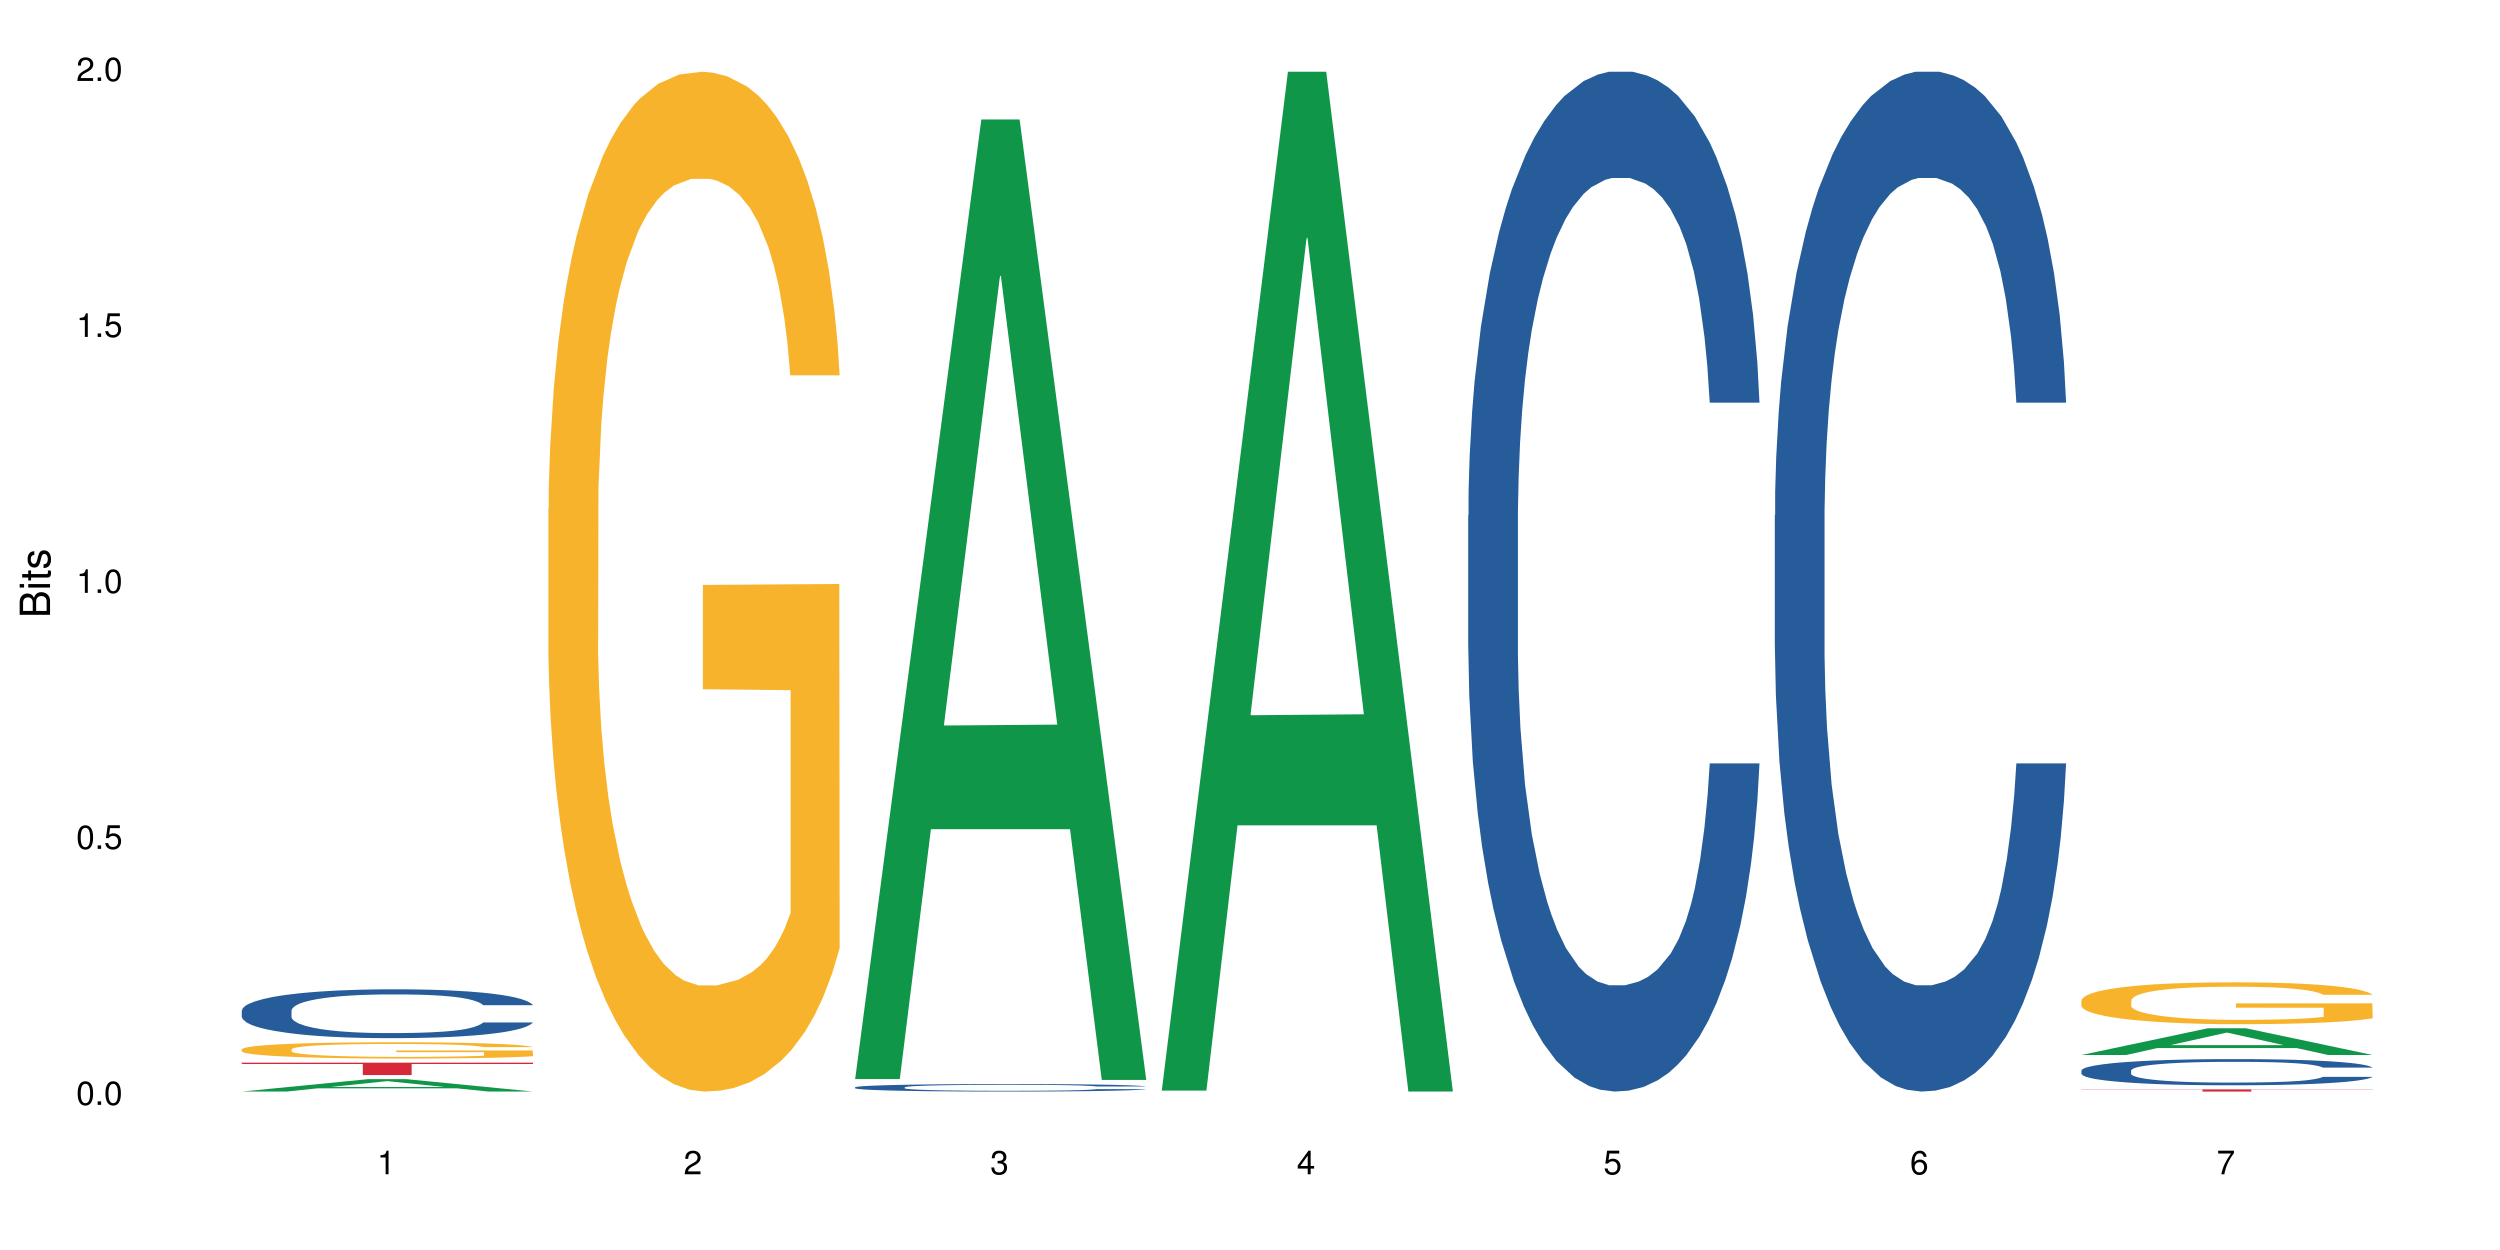 <?xml version="1.0" encoding="UTF-8"?>
<svg xmlns="http://www.w3.org/2000/svg" xmlns:xlink="http://www.w3.org/1999/xlink" width="720pt" height="360pt" viewBox="0 0 720 360" version="1.1">
<defs>
<g>
<symbol overflow="visible" id="glyph0-0">
<path style="stroke:none;" d=""/>
</symbol>
<symbol overflow="visible" id="glyph0-1">
<path style="stroke:none;" d="M 2.641 -6.797 C 2 -6.797 1.422 -6.531 1.078 -6.047 C 0.641 -5.453 0.406 -4.547 0.406 -3.297 C 0.406 -1 1.188 0.219 2.641 0.219 C 4.078 0.219 4.859 -1 4.859 -3.234 C 4.859 -4.562 4.656 -5.438 4.203 -6.047 C 3.844 -6.531 3.281 -6.797 2.641 -6.797 Z M 2.641 -6.047 C 3.547 -6.047 4 -5.125 4 -3.312 C 4 -1.375 3.562 -0.484 2.625 -0.484 C 1.734 -0.484 1.281 -1.422 1.281 -3.281 C 1.281 -5.141 1.734 -6.047 2.641 -6.047 Z M 2.641 -6.047 "/>
</symbol>
<symbol overflow="visible" id="glyph0-2">
<path style="stroke:none;" d="M 1.828 -1 L 0.828 -1 L 0.828 0 L 1.828 0 Z M 1.828 -1 "/>
</symbol>
<symbol overflow="visible" id="glyph0-3">
<path style="stroke:none;" d="M 4.562 -6.797 L 1.062 -6.797 L 0.547 -3.094 L 1.328 -3.094 C 1.719 -3.562 2.047 -3.734 2.578 -3.734 C 3.484 -3.734 4.062 -3.109 4.062 -2.094 C 4.062 -1.125 3.484 -0.531 2.578 -0.531 C 1.828 -0.531 1.375 -0.906 1.188 -1.672 L 0.328 -1.672 C 0.453 -1.109 0.547 -0.844 0.75 -0.594 C 1.125 -0.078 1.828 0.219 2.594 0.219 C 3.969 0.219 4.922 -0.781 4.922 -2.219 C 4.922 -3.562 4.031 -4.484 2.719 -4.484 C 2.25 -4.484 1.859 -4.359 1.469 -4.062 L 1.734 -5.969 L 4.562 -5.969 Z M 4.562 -6.797 "/>
</symbol>
<symbol overflow="visible" id="glyph0-4">
<path style="stroke:none;" d="M 2.484 -4.844 L 2.484 0 L 3.328 0 L 3.328 -6.797 L 2.766 -6.797 C 2.469 -5.75 2.281 -5.609 0.984 -5.453 L 0.984 -4.844 Z M 2.484 -4.844 "/>
</symbol>
<symbol overflow="visible" id="glyph0-5">
<path style="stroke:none;" d="M 4.859 -0.828 L 1.281 -0.828 C 1.359 -1.391 1.672 -1.75 2.5 -2.234 L 3.469 -2.75 C 4.406 -3.266 4.906 -3.969 4.906 -4.812 C 4.906 -5.375 4.672 -5.906 4.266 -6.266 C 3.859 -6.625 3.375 -6.797 2.719 -6.797 C 1.859 -6.797 1.219 -6.5 0.844 -5.922 C 0.609 -5.562 0.5 -5.125 0.484 -4.438 L 1.328 -4.438 C 1.359 -4.906 1.406 -5.188 1.531 -5.406 C 1.75 -5.812 2.188 -6.062 2.703 -6.062 C 3.469 -6.062 4.031 -5.516 4.031 -4.781 C 4.031 -4.25 3.719 -3.797 3.125 -3.438 L 2.234 -2.938 C 0.812 -2.141 0.406 -1.5 0.328 0 L 4.859 0 Z M 4.859 -0.828 "/>
</symbol>
<symbol overflow="visible" id="glyph0-6">
<path style="stroke:none;" d="M 2.125 -3.125 L 2.578 -3.125 C 3.516 -3.125 3.984 -2.703 3.984 -1.891 C 3.984 -1.031 3.469 -0.531 2.578 -0.531 C 1.656 -0.531 1.203 -0.984 1.156 -1.969 L 0.312 -1.969 C 0.344 -1.422 0.438 -1.078 0.609 -0.766 C 0.953 -0.109 1.625 0.219 2.547 0.219 C 3.953 0.219 4.859 -0.609 4.859 -1.906 C 4.859 -2.766 4.516 -3.25 3.703 -3.516 C 4.344 -3.766 4.656 -4.25 4.656 -4.938 C 4.656 -6.109 3.875 -6.797 2.578 -6.797 C 1.203 -6.797 0.484 -6.047 0.453 -4.609 L 1.297 -4.609 C 1.312 -5.016 1.344 -5.25 1.453 -5.453 C 1.641 -5.828 2.062 -6.062 2.594 -6.062 C 3.344 -6.062 3.797 -5.625 3.797 -4.906 C 3.797 -4.422 3.609 -4.141 3.25 -3.984 C 3.016 -3.891 2.719 -3.844 2.125 -3.844 Z M 2.125 -3.125 "/>
</symbol>
<symbol overflow="visible" id="glyph0-7">
<path style="stroke:none;" d="M 3.141 -1.625 L 3.141 0 L 3.984 0 L 3.984 -1.625 L 4.984 -1.625 L 4.984 -2.391 L 3.984 -2.391 L 3.984 -6.797 L 3.359 -6.797 L 0.266 -2.516 L 0.266 -1.625 Z M 3.141 -2.391 L 1 -2.391 L 3.141 -5.359 Z M 3.141 -2.391 "/>
</symbol>
<symbol overflow="visible" id="glyph0-8">
<path style="stroke:none;" d="M 4.781 -5.031 C 4.609 -6.141 3.891 -6.797 2.844 -6.797 C 2.094 -6.797 1.422 -6.438 1.031 -5.828 C 0.609 -5.172 0.406 -4.344 0.406 -3.094 C 0.406 -1.953 0.578 -1.234 0.984 -0.625 C 1.359 -0.078 1.953 0.219 2.703 0.219 C 3.984 0.219 4.922 -0.734 4.922 -2.078 C 4.922 -3.344 4.062 -4.234 2.844 -4.234 C 2.172 -4.234 1.641 -3.969 1.281 -3.469 C 1.281 -5.125 1.828 -6.047 2.797 -6.047 C 3.391 -6.047 3.797 -5.672 3.938 -5.031 Z M 2.734 -3.484 C 3.547 -3.484 4.062 -2.922 4.062 -2 C 4.062 -1.156 3.484 -0.531 2.703 -0.531 C 1.922 -0.531 1.328 -1.188 1.328 -2.047 C 1.328 -2.891 1.906 -3.484 2.734 -3.484 Z M 2.734 -3.484 "/>
</symbol>
<symbol overflow="visible" id="glyph0-9">
<path style="stroke:none;" d="M 4.984 -6.797 L 0.438 -6.797 L 0.438 -5.969 L 4.109 -5.969 C 2.5 -3.656 1.828 -2.234 1.328 0 L 2.219 0 C 2.594 -2.172 3.453 -4.047 4.984 -6.094 Z M 4.984 -6.797 "/>
</symbol>
<symbol overflow="visible" id="glyph1-0">
<path style="stroke:none;" d=""/>
</symbol>
<symbol overflow="visible" id="glyph1-1">
<path style="stroke:none;" d="M 0 -0.953 L 0 -4.891 C 0 -5.719 -0.234 -6.344 -0.734 -6.797 C -1.188 -7.234 -1.812 -7.469 -2.5 -7.469 C -3.547 -7.469 -4.188 -7 -4.625 -5.875 C -4.984 -6.672 -5.641 -7.094 -6.531 -7.094 C -7.156 -7.094 -7.734 -6.859 -8.141 -6.391 C -8.562 -5.938 -8.75 -5.344 -8.75 -4.5 L -8.75 -0.953 Z M -4.984 -2.062 L -7.766 -2.062 L -7.766 -4.219 C -7.766 -4.844 -7.688 -5.203 -7.453 -5.5 C -7.219 -5.812 -6.859 -5.969 -6.375 -5.969 C -5.906 -5.969 -5.531 -5.812 -5.297 -5.5 C -5.062 -5.203 -4.984 -4.844 -4.984 -4.219 Z M -0.984 -2.062 L -4 -2.062 L -4 -4.781 C -4 -5.328 -3.859 -5.688 -3.578 -5.953 C -3.297 -6.219 -2.922 -6.359 -2.484 -6.359 C -2.062 -6.359 -1.688 -6.219 -1.406 -5.953 C -1.109 -5.688 -0.984 -5.328 -0.984 -4.781 Z M -0.984 -2.062 "/>
</symbol>
<symbol overflow="visible" id="glyph1-2">
<path style="stroke:none;" d="M -6.281 -1.797 L -6.281 -0.797 L 0 -0.797 L 0 -1.797 Z M -8.75 -1.797 L -8.75 -0.797 L -7.484 -0.797 L -7.484 -1.797 Z M -8.75 -1.797 "/>
</symbol>
<symbol overflow="visible" id="glyph1-3">
<path style="stroke:none;" d="M -6.281 -3.047 L -6.281 -2.016 L -8.016 -2.016 L -8.016 -1.016 L -6.281 -1.016 L -6.281 -0.172 L -5.469 -0.172 L -5.469 -1.016 L -0.719 -1.016 C -0.078 -1.016 0.281 -1.453 0.281 -2.234 C 0.281 -2.469 0.25 -2.719 0.188 -3.047 L -0.641 -3.047 C -0.609 -2.922 -0.594 -2.766 -0.594 -2.562 C -0.594 -2.141 -0.719 -2.016 -1.156 -2.016 L -5.469 -2.016 L -5.469 -3.047 Z M -6.281 -3.047 "/>
</symbol>
<symbol overflow="visible" id="glyph1-4">
<path style="stroke:none;" d="M -4.531 -5.25 C -5.766 -5.25 -6.469 -4.422 -6.469 -2.969 C -6.469 -1.516 -5.719 -0.562 -4.547 -0.562 C -3.562 -0.562 -3.094 -1.062 -2.734 -2.562 L -2.516 -3.484 C -2.344 -4.188 -2.094 -4.469 -1.625 -4.469 C -1.047 -4.469 -0.641 -3.875 -0.641 -3 C -0.641 -2.453 -0.797 -2 -1.062 -1.75 C -1.25 -1.594 -1.422 -1.531 -1.875 -1.469 L -1.875 -0.406 C -0.422 -0.453 0.281 -1.266 0.281 -2.922 C 0.281 -4.5 -0.5 -5.516 -1.719 -5.516 C -2.656 -5.516 -3.172 -4.984 -3.469 -3.734 L -3.703 -2.766 C -3.891 -1.953 -4.156 -1.609 -4.594 -1.609 C -5.172 -1.609 -5.547 -2.125 -5.547 -2.938 C -5.547 -3.75 -5.203 -4.172 -4.531 -4.203 Z M -4.531 -5.25 "/>
</symbol>
</g>
</defs>
<g id="surface17382">
<rect x="0" y="0" width="720" height="360" style="fill:rgb(100%,100%,100%);fill-opacity:1;stroke:none;"/>
<path style=" stroke:none;fill-rule:nonzero;fill:rgb(6.275%,58.824%,28.235%);fill-opacity:1;" d="M 69.629 314.367 L 69.719 314.363 L 106.016 310.797 L 117.039 310.797 L 153.516 314.371 L 140.703 314.371 L 131.559 313.438 L 91.496 313.438 L 82.535 314.367 L 69.629 314.367 L 95.352 313.051 L 127.887 313.047 L 111.664 311.379 L 111.484 311.379 L 111.305 311.387 L 95.262 313.047 L 95.352 313.051 Z M 69.629 314.367 "/>
<path style=" stroke:none;fill-rule:nonzero;fill:rgb(14.51%,36.078%,60%);fill-opacity:1;" d="M 69.629 291.051 L 69.73 291.035 L 69.73 290.727 L 70.039 290.238 L 70.754 289.621 L 71.473 289.199 L 73.312 288.441 L 75.871 287.707 L 78.531 287.141 L 80.473 286.809 L 82.211 286.551 L 86.203 286.074 L 88.762 285.832 L 91.523 285.613 L 94.898 285.395 L 97.352 285.266 L 102.879 285.059 L 106.969 284.969 L 110.141 284.93 L 116.996 284.93 L 121.086 284.984 L 124.055 285.047 L 127.328 285.148 L 130.09 285.266 L 134.898 285.547 L 139.195 285.906 L 141.141 286.113 L 144.207 286.512 L 146.562 286.898 L 148.199 287.23 L 150.039 287.707 L 151.676 288.285 L 152.902 288.941 L 153.516 289.492 L 139.195 289.492 L 138.48 288.98 L 137.66 288.582 L 136.125 288.055 L 134.59 287.684 L 132.441 287.309 L 130.5 287.066 L 127.84 286.82 L 125.488 286.668 L 123.031 286.551 L 120.68 286.473 L 116.176 286.398 L 110.961 286.398 L 109.016 286.422 L 105.027 286.523 L 102.879 286.613 L 99.809 286.793 L 97.66 286.961 L 95.102 287.219 L 93.363 287.438 L 91.215 287.773 L 89.68 288.066 L 87.941 288.492 L 86.918 288.812 L 85.996 289.172 L 85.18 289.598 L 84.566 290.047 L 84.156 290.523 L 83.953 290.984 L 83.953 292.977 L 84.156 293.438 L 84.668 293.98 L 85.996 294.762 L 87.941 295.445 L 90.191 295.984 L 92.34 296.371 L 93.566 296.551 L 95.203 296.754 L 97.762 297.012 L 101.445 297.27 L 103.594 297.371 L 106.867 297.477 L 110.242 297.527 L 114.746 297.527 L 118.734 297.477 L 121.395 297.41 L 124.156 297.309 L 127.941 297.09 L 130.293 296.883 L 132.34 296.641 L 133.875 296.395 L 134.898 296.191 L 136.434 295.793 L 137.66 295.355 L 138.582 294.906 L 139.195 294.469 L 153.516 294.469 L 152.902 294.98 L 151.984 295.484 L 151.062 295.855 L 149.629 296.305 L 147.992 296.703 L 145.641 297.152 L 143.695 297.449 L 141.141 297.77 L 138.785 298.016 L 136.227 298.234 L 132.441 298.488 L 129.988 298.617 L 127.328 298.734 L 124.156 298.836 L 120.168 298.926 L 115.871 298.977 L 111.879 298.992 L 107.582 298.965 L 104.414 298.914 L 100.219 298.797 L 95 298.566 L 91.215 298.324 L 88.25 298.078 L 85.691 297.82 L 82.828 297.477 L 79.145 296.91 L 76.895 296.473 L 75.359 296.113 L 73.621 295.609 L 72.391 295.16 L 70.961 294.441 L 69.938 293.531 L 69.629 292.824 Z M 69.629 291.051 "/>
<path style=" stroke:none;fill-rule:nonzero;fill:rgb(96.863%,70.196%,16.863%);fill-opacity:1;" d="M 69.629 302.18 L 69.73 302.176 L 69.73 302.09 L 70.141 301.898 L 71.164 301.633 L 72.492 301.414 L 73.926 301.242 L 74.848 301.152 L 76.383 301.023 L 77.711 300.93 L 81.086 300.738 L 85.383 300.555 L 87.738 300.48 L 90.398 300.406 L 94.184 300.324 L 95.922 300.297 L 101.242 300.227 L 107.277 300.184 L 113.926 300.172 L 116.996 300.176 L 121.191 300.191 L 126.918 300.238 L 130.191 300.281 L 132.75 300.324 L 135.41 300.383 L 138.684 300.465 L 141.754 300.57 L 144.207 300.672 L 146.664 300.801 L 148.711 300.938 L 150.449 301.09 L 151.984 301.27 L 152.902 301.418 L 153.516 301.566 L 139.297 301.566 L 138.48 301.418 L 137.559 301.301 L 136.023 301.16 L 134.488 301.059 L 132.953 300.977 L 130.09 300.863 L 127.637 300.797 L 124.566 300.738 L 121.598 300.699 L 118.223 300.672 L 116.176 300.664 L 110.754 300.664 L 105.844 300.695 L 102.98 300.727 L 100.934 300.762 L 98.07 300.828 L 96.332 300.879 L 95.309 300.914 L 92.238 301.047 L 90.191 301.164 L 89.066 301.246 L 87.633 301.375 L 86.613 301.492 L 85.484 301.664 L 84.871 301.789 L 84.055 302.082 L 83.953 302.855 L 84.258 303.016 L 84.871 303.191 L 85.691 303.348 L 86.918 303.508 L 88.145 303.633 L 90.293 303.801 L 92.137 303.91 L 93.566 303.984 L 96.332 304.102 L 97.457 304.141 L 100.117 304.215 L 102.879 304.277 L 106.254 304.328 L 108.812 304.352 L 112.902 304.375 L 118.121 304.375 L 124.258 304.348 L 128.145 304.316 L 130.805 304.281 L 132.547 304.25 L 134.695 304.203 L 136.227 304.16 L 137.66 304.113 L 139.398 304.039 L 139.398 303.016 L 114.133 303.012 L 114.133 302.531 L 153.414 302.527 L 153.516 304.203 L 151.367 304.32 L 148.711 304.43 L 146.152 304.516 L 143.492 304.59 L 139.707 304.672 L 136.637 304.723 L 131.93 304.781 L 127.637 304.82 L 123.133 304.848 L 119.145 304.859 L 114.438 304.863 L 110.242 304.855 L 105.742 304.828 L 102.16 304.793 L 98.887 304.754 L 95.613 304.695 L 91.523 304.605 L 88.863 304.535 L 86.102 304.445 L 83.336 304.336 L 80.883 304.219 L 79.246 304.129 L 77.609 304.027 L 75.871 303.898 L 74.234 303.754 L 73.004 303.621 L 71.879 303.469 L 71.062 303.328 L 70.242 303.137 L 69.832 302.98 L 69.629 302.848 Z M 69.629 302.18 "/>
<path style=" stroke:none;fill-rule:nonzero;fill:rgb(83.922%,15.686%,22.353%);fill-opacity:1;" d="M 69.629 306.043 L 153.516 306.043 L 153.516 306.426 L 118.555 306.43 L 118.555 309.617 L 104.488 309.617 L 104.488 306.434 L 104.285 306.426 L 69.629 306.426 Z M 69.629 306.043 "/>
<path style=" stroke:none;fill-rule:nonzero;fill:rgb(96.863%,70.196%,16.863%);fill-opacity:1;" d="M 157.934 146.461 L 158.035 146.191 L 158.035 140.828 L 158.445 128.758 L 159.469 112.129 L 160.797 98.449 L 162.23 87.719 L 163.148 82.086 L 164.684 74.039 L 166.016 68.141 L 169.391 56.07 L 173.688 44.805 L 176.039 39.977 L 178.699 35.414 L 182.484 30.32 L 184.223 28.441 L 189.543 24.148 L 195.578 21.469 L 202.23 20.664 L 205.297 20.93 L 209.492 22.004 L 215.223 24.953 L 218.496 27.637 L 221.055 30.32 L 223.715 33.805 L 226.988 39.172 L 230.055 45.609 L 232.512 52.047 L 234.965 60.094 L 237.012 68.676 L 238.75 78.062 L 240.285 89.328 L 241.207 98.715 L 241.82 108.105 L 227.602 108.105 L 226.781 98.715 L 225.863 91.477 L 224.328 82.625 L 222.793 76.188 L 221.258 71.09 L 218.395 64.117 L 215.938 59.824 L 212.867 56.07 L 209.902 53.656 L 206.527 52.047 L 204.48 51.508 L 199.059 51.508 L 194.148 53.387 L 191.285 55.531 L 189.238 57.68 L 186.371 61.703 L 184.633 64.922 L 183.609 67.066 L 180.543 75.383 L 178.496 82.891 L 177.371 87.988 L 175.938 96.035 L 174.914 103.277 L 173.789 114.004 L 173.176 122.051 L 172.355 140.293 L 172.254 188.574 L 172.562 198.766 L 173.176 209.762 L 173.992 219.418 L 175.223 229.609 L 176.449 237.391 L 178.598 247.852 L 180.438 254.824 L 181.871 259.383 L 184.633 266.625 L 185.758 269.039 L 188.418 273.867 L 191.18 277.625 L 194.559 280.844 L 197.113 282.453 L 201.207 283.793 L 206.426 283.793 L 212.562 282.184 L 216.449 280.039 L 219.109 277.891 L 220.848 276.016 L 222.996 273.062 L 224.531 270.383 L 225.965 267.43 L 227.703 262.871 L 227.703 198.766 L 202.434 198.496 L 202.434 168.457 L 241.719 168.188 L 241.82 273.062 L 239.672 280.305 L 237.012 287.281 L 234.453 292.645 L 231.797 297.203 L 228.012 302.301 L 224.941 305.52 L 220.234 309.273 L 215.938 311.688 L 211.438 313.297 L 207.445 314.102 L 202.742 314.371 L 198.547 313.836 L 194.047 312.227 L 190.465 310.078 L 187.191 307.398 L 183.918 303.91 L 179.824 298.277 L 177.164 293.719 L 174.402 288.086 L 171.641 281.379 L 169.188 274.137 L 167.551 268.504 L 165.914 262.066 L 164.172 254.02 L 162.535 244.898 L 161.309 236.586 L 160.184 227.195 L 159.363 218.344 L 158.547 206.277 L 158.137 196.621 L 157.934 188.305 Z M 157.934 146.461 "/>
<path style=" stroke:none;fill-rule:nonzero;fill:rgb(6.275%,58.824%,28.235%);fill-opacity:1;" d="M 246.234 310.766 L 246.324 310.504 L 282.625 34.402 L 293.648 34.402 L 330.125 311.023 L 317.309 311.023 L 308.168 238.816 L 268.105 238.816 L 259.141 310.766 L 246.234 310.766 L 271.957 208.945 L 304.492 208.688 L 288.27 79.594 L 288.09 79.336 L 287.91 80.113 L 271.867 208.688 L 271.957 208.945 Z M 246.234 310.766 "/>
<path style=" stroke:none;fill-rule:nonzero;fill:rgb(14.51%,36.078%,60%);fill-opacity:1;" d="M 246.234 313.145 L 246.34 313.145 L 246.34 313.098 L 246.645 313.02 L 247.359 312.926 L 248.078 312.859 L 249.918 312.742 L 252.477 312.633 L 255.137 312.543 L 257.078 312.492 L 258.82 312.453 L 262.809 312.379 L 265.367 312.344 L 268.129 312.309 L 271.504 312.273 L 273.961 312.254 L 279.484 312.223 L 283.578 312.211 L 286.746 312.203 L 293.602 312.203 L 297.695 312.211 L 300.66 312.223 L 303.934 312.238 L 306.695 312.254 L 311.504 312.297 L 315.801 312.355 L 317.746 312.387 L 320.812 312.445 L 323.168 312.508 L 324.805 312.559 L 326.645 312.633 L 328.281 312.719 L 329.512 312.82 L 330.125 312.906 L 315.801 312.906 L 315.086 312.828 L 314.266 312.766 L 312.734 312.684 L 311.199 312.629 L 309.051 312.57 L 307.105 312.531 L 304.445 312.496 L 302.094 312.469 L 299.637 312.453 L 297.285 312.441 L 292.785 312.43 L 287.566 312.43 L 285.621 312.434 L 281.633 312.449 L 279.484 312.461 L 276.414 312.492 L 274.266 312.516 L 271.711 312.555 L 269.969 312.59 L 267.82 312.641 L 266.289 312.688 L 264.547 312.754 L 263.523 312.801 L 262.605 312.855 L 261.785 312.922 L 261.172 312.992 L 260.762 313.066 L 260.559 313.137 L 260.559 313.445 L 260.762 313.516 L 261.273 313.598 L 262.605 313.719 L 264.547 313.824 L 266.797 313.906 L 268.945 313.965 L 270.176 313.996 L 271.812 314.027 L 274.367 314.066 L 278.051 314.105 L 280.199 314.121 L 283.473 314.137 L 286.852 314.145 L 291.352 314.145 L 295.34 314.137 L 298 314.129 L 300.762 314.109 L 304.547 314.078 L 306.902 314.047 L 308.949 314.008 L 310.48 313.969 L 311.504 313.938 L 313.039 313.879 L 314.266 313.809 L 315.188 313.742 L 315.801 313.672 L 330.125 313.672 L 329.512 313.754 L 328.59 313.828 L 327.668 313.887 L 326.238 313.957 L 324.602 314.02 L 322.246 314.086 L 320.305 314.133 L 317.746 314.184 L 315.391 314.219 L 312.836 314.254 L 309.051 314.293 L 306.594 314.312 L 303.934 314.332 L 300.762 314.348 L 296.773 314.359 L 292.477 314.367 L 288.488 314.371 L 284.191 314.367 L 281.02 314.359 L 276.824 314.34 L 271.605 314.305 L 267.82 314.27 L 264.855 314.23 L 262.297 314.191 L 259.434 314.137 L 255.75 314.051 L 253.5 313.98 L 251.965 313.926 L 250.227 313.848 L 248.996 313.781 L 247.566 313.668 L 246.543 313.527 L 246.234 313.418 Z M 246.234 313.145 "/>
<path style=" stroke:none;fill-rule:nonzero;fill:rgb(6.275%,58.824%,28.235%);fill-opacity:1;" d="M 334.539 314.094 L 334.629 313.82 L 370.926 20.664 L 381.949 20.664 L 418.426 314.371 L 405.609 314.371 L 396.469 237.703 L 356.406 237.703 L 347.445 314.094 L 334.539 314.094 L 360.262 205.988 L 392.793 205.711 L 376.574 68.648 L 376.395 68.375 L 376.215 69.199 L 360.172 205.711 L 360.262 205.988 Z M 334.539 314.094 "/>
<path style=" stroke:none;fill-rule:nonzero;fill:rgb(14.51%,36.078%,60%);fill-opacity:1;" d="M 422.844 148.457 L 422.945 148.188 L 422.945 141.742 L 423.25 131.543 L 423.969 118.656 L 424.684 109.797 L 426.523 93.957 L 429.082 78.652 L 431.742 66.84 L 433.688 59.859 L 435.426 54.492 L 439.414 44.559 L 441.973 39.457 L 444.734 34.891 L 448.109 30.328 L 450.566 27.645 L 456.09 23.348 L 460.184 21.469 L 463.355 20.664 L 470.207 20.664 L 474.301 21.738 L 477.266 23.078 L 480.543 25.227 L 483.305 27.645 L 488.113 33.551 L 492.406 41.066 L 494.352 45.363 L 497.422 53.684 L 499.773 61.738 L 501.41 68.719 L 503.254 78.652 L 504.891 90.734 L 506.117 104.426 L 506.73 115.969 L 492.406 115.969 L 491.691 105.23 L 490.875 96.91 L 489.34 85.902 L 487.805 78.117 L 485.656 70.332 L 483.711 65.23 L 481.051 60.129 L 478.699 56.906 L 476.246 54.492 L 473.891 52.879 L 469.391 51.27 L 464.172 51.27 L 462.23 51.805 L 458.238 53.953 L 456.09 55.832 L 453.023 59.59 L 450.875 63.082 L 448.316 68.449 L 446.578 73.016 L 444.43 79.996 L 442.895 86.172 L 441.156 95.031 L 440.133 101.742 L 439.211 109.258 L 438.391 118.117 L 437.777 127.516 L 437.371 137.449 L 437.164 147.113 L 437.164 188.727 L 437.371 198.391 L 437.883 209.668 L 439.211 226.043 L 441.156 240.273 L 443.406 251.547 L 445.555 259.602 L 446.781 263.359 L 448.418 267.656 L 450.977 273.027 L 454.66 278.395 L 456.809 280.543 L 460.082 282.691 L 463.457 283.766 L 467.957 283.766 L 471.949 282.691 L 474.609 281.348 L 477.371 279.199 L 481.156 274.637 L 483.508 270.34 L 485.555 265.242 L 487.09 260.141 L 488.113 255.844 L 489.645 247.52 L 490.875 238.395 L 491.793 228.996 L 492.406 219.867 L 506.73 219.867 L 506.117 230.609 L 505.195 241.078 L 504.273 248.863 L 502.844 258.262 L 501.207 266.582 L 498.852 275.98 L 496.91 282.152 L 494.352 288.867 L 492 293.969 L 489.441 298.531 L 485.656 303.898 L 483.199 306.586 L 480.543 309 L 477.371 311.148 L 473.379 313.027 L 469.082 314.102 L 465.094 314.371 L 460.797 313.832 L 457.625 312.762 L 453.43 310.344 L 448.215 305.512 L 444.43 300.41 L 441.461 295.309 L 438.902 289.941 L 436.039 282.691 L 432.355 270.879 L 430.105 261.75 L 428.57 254.234 L 426.832 243.762 L 425.605 234.367 L 424.172 219.332 L 423.148 200.27 L 422.844 185.504 Z M 422.844 148.457 "/>
<path style=" stroke:none;fill-rule:nonzero;fill:rgb(14.51%,36.078%,60%);fill-opacity:1;" d="M 511.145 148.457 L 511.246 148.188 L 511.246 141.742 L 511.555 131.543 L 512.27 118.656 L 512.988 109.797 L 514.828 93.957 L 517.387 78.652 L 520.047 66.84 L 521.988 59.859 L 523.73 54.492 L 527.719 44.559 L 530.277 39.457 L 533.039 34.891 L 536.414 30.328 L 538.871 27.645 L 544.395 23.348 L 548.484 21.469 L 551.656 20.664 L 558.512 20.664 L 562.605 21.738 L 565.57 23.078 L 568.844 25.227 L 571.605 27.645 L 576.414 33.551 L 580.711 41.066 L 582.656 45.363 L 585.723 53.684 L 588.078 61.738 L 589.715 68.719 L 591.555 78.652 L 593.191 90.734 L 594.422 104.426 L 595.035 115.969 L 580.711 115.969 L 579.996 105.23 L 579.176 96.91 L 577.641 85.902 L 576.109 78.117 L 573.961 70.332 L 572.016 65.23 L 569.355 60.129 L 567.004 56.906 L 564.547 54.492 L 562.195 52.879 L 557.691 51.27 L 552.477 51.27 L 550.531 51.805 L 546.543 53.953 L 544.395 55.832 L 541.324 59.59 L 539.176 63.082 L 536.617 68.449 L 534.879 73.016 L 532.73 79.996 L 531.195 86.172 L 529.457 95.031 L 528.434 101.742 L 527.516 109.258 L 526.695 118.117 L 526.082 127.516 L 525.672 137.449 L 525.469 147.113 L 525.469 188.727 L 525.672 198.391 L 526.184 209.668 L 527.516 226.043 L 529.457 240.273 L 531.707 251.547 L 533.855 259.602 L 535.086 263.359 L 536.723 267.656 L 539.277 273.027 L 542.961 278.395 L 545.109 280.543 L 548.383 282.691 L 551.762 283.766 L 556.262 283.766 L 560.25 282.691 L 562.91 281.348 L 565.672 279.199 L 569.457 274.637 L 571.812 270.34 L 573.855 265.242 L 575.391 260.141 L 576.414 255.844 L 577.949 247.52 L 579.176 238.395 L 580.098 228.996 L 580.711 219.867 L 595.035 219.867 L 594.422 230.609 L 593.5 241.078 L 592.578 248.863 L 591.145 258.262 L 589.508 266.582 L 587.156 275.98 L 585.211 282.152 L 582.656 288.867 L 580.301 293.969 L 577.746 298.531 L 573.961 303.898 L 571.504 306.586 L 568.844 309 L 565.672 311.148 L 561.684 313.027 L 557.387 314.102 L 553.398 314.371 L 549.102 313.832 L 545.93 312.762 L 541.734 310.344 L 536.516 305.512 L 532.73 300.41 L 529.766 295.309 L 527.207 289.941 L 524.344 282.691 L 520.66 270.879 L 518.41 261.75 L 516.875 254.234 L 515.137 243.762 L 513.906 234.367 L 512.477 219.332 L 511.453 200.27 L 511.145 185.504 Z M 511.145 148.457 "/>
<path style=" stroke:none;fill-rule:nonzero;fill:rgb(6.275%,58.824%,28.235%);fill-opacity:1;" d="M 599.449 303.836 L 599.539 303.828 L 635.836 296.148 L 646.859 296.148 L 683.336 303.844 L 670.52 303.844 L 661.379 301.836 L 621.316 301.836 L 612.355 303.836 L 599.449 303.836 L 625.172 301.004 L 657.703 300.996 L 641.484 297.406 L 641.305 297.398 L 641.125 297.422 L 625.082 300.996 L 625.172 301.004 Z M 599.449 303.836 "/>
<path style=" stroke:none;fill-rule:nonzero;fill:rgb(14.51%,36.078%,60%);fill-opacity:1;" d="M 599.449 308.305 L 599.551 308.297 L 599.551 308.133 L 599.859 307.871 L 600.574 307.539 L 601.289 307.312 L 603.133 306.906 L 605.688 306.512 L 608.348 306.207 L 610.293 306.027 L 612.031 305.891 L 616.023 305.637 L 618.578 305.504 L 621.34 305.387 L 624.719 305.27 L 627.172 305.203 L 632.695 305.09 L 636.789 305.043 L 639.961 305.023 L 646.816 305.023 L 650.906 305.051 L 653.875 305.086 L 657.148 305.141 L 659.91 305.203 L 664.719 305.352 L 669.016 305.547 L 670.957 305.656 L 674.027 305.871 L 676.379 306.078 L 678.016 306.258 L 679.859 306.512 L 681.496 306.82 L 682.723 307.176 L 683.336 307.469 L 669.016 307.469 L 668.297 307.195 L 667.48 306.98 L 665.945 306.699 L 664.41 306.5 L 662.262 306.297 L 660.32 306.168 L 657.66 306.035 L 655.305 305.953 L 652.852 305.891 L 650.496 305.852 L 645.996 305.809 L 640.777 305.809 L 638.836 305.824 L 634.844 305.879 L 632.695 305.926 L 629.629 306.023 L 627.48 306.113 L 624.922 306.25 L 623.184 306.367 L 621.035 306.547 L 619.5 306.703 L 617.762 306.934 L 616.738 307.105 L 615.816 307.297 L 615 307.527 L 614.387 307.766 L 613.977 308.023 L 613.77 308.27 L 613.77 309.34 L 613.977 309.586 L 614.488 309.875 L 615.816 310.297 L 617.762 310.664 L 620.012 310.953 L 622.16 311.16 L 623.387 311.254 L 625.023 311.367 L 627.582 311.504 L 631.266 311.641 L 633.414 311.695 L 636.688 311.754 L 640.062 311.781 L 644.562 311.781 L 648.555 311.754 L 651.215 311.719 L 653.977 311.664 L 657.762 311.547 L 660.113 311.434 L 662.16 311.305 L 663.695 311.172 L 664.719 311.062 L 666.254 310.848 L 667.48 310.613 L 668.402 310.375 L 669.016 310.141 L 683.336 310.141 L 682.723 310.414 L 681.801 310.684 L 680.883 310.883 L 679.449 311.125 L 677.812 311.34 L 675.461 311.578 L 673.516 311.738 L 670.957 311.91 L 668.605 312.043 L 666.047 312.16 L 662.262 312.297 L 659.809 312.367 L 657.148 312.43 L 653.977 312.484 L 649.988 312.531 L 645.691 312.559 L 641.699 312.566 L 637.402 312.551 L 634.23 312.523 L 630.039 312.461 L 624.82 312.34 L 621.035 312.207 L 618.066 312.078 L 615.512 311.938 L 612.645 311.754 L 608.965 311.449 L 606.711 311.215 L 605.18 311.02 L 603.438 310.754 L 602.211 310.512 L 600.777 310.125 L 599.754 309.637 L 599.449 309.258 Z M 599.449 308.305 "/>
<path style=" stroke:none;fill-rule:nonzero;fill:rgb(96.863%,70.196%,16.863%);fill-opacity:1;" d="M 599.449 288.078 L 599.551 288.066 L 599.551 287.848 L 599.961 287.352 L 600.984 286.668 L 602.312 286.105 L 603.746 285.668 L 604.668 285.434 L 606.199 285.105 L 607.531 284.863 L 610.906 284.367 L 615.203 283.906 L 617.555 283.707 L 620.215 283.52 L 624 283.312 L 625.742 283.234 L 631.059 283.059 L 637.098 282.949 L 643.746 282.914 L 646.816 282.926 L 651.008 282.969 L 656.738 283.09 L 660.012 283.199 L 662.57 283.312 L 665.23 283.453 L 668.504 283.676 L 671.57 283.938 L 674.027 284.203 L 676.484 284.531 L 678.527 284.887 L 680.27 285.27 L 681.801 285.734 L 682.723 286.117 L 683.336 286.504 L 669.117 286.504 L 668.297 286.117 L 667.379 285.82 L 665.844 285.457 L 664.309 285.191 L 662.773 284.984 L 659.91 284.699 L 657.453 284.523 L 654.387 284.367 L 651.418 284.27 L 648.043 284.203 L 645.996 284.18 L 640.574 284.18 L 635.664 284.258 L 632.801 284.344 L 630.754 284.434 L 627.891 284.598 L 626.148 284.73 L 625.125 284.82 L 622.059 285.16 L 620.012 285.469 L 618.887 285.676 L 617.453 286.008 L 616.43 286.305 L 615.305 286.746 L 614.691 287.074 L 613.875 287.824 L 613.77 289.805 L 614.078 290.223 L 614.691 290.676 L 615.512 291.074 L 616.738 291.492 L 617.965 291.809 L 620.113 292.238 L 621.957 292.527 L 623.387 292.711 L 626.148 293.012 L 627.273 293.109 L 629.934 293.309 L 632.695 293.461 L 636.074 293.594 L 638.629 293.66 L 642.723 293.715 L 647.941 293.715 L 654.078 293.648 L 657.965 293.559 L 660.625 293.473 L 662.363 293.395 L 664.512 293.273 L 666.047 293.164 L 667.48 293.043 L 669.219 292.855 L 669.219 290.223 L 643.949 290.215 L 643.949 288.98 L 683.234 288.969 L 683.336 293.273 L 681.188 293.57 L 678.527 293.859 L 675.973 294.078 L 673.312 294.266 L 669.527 294.473 L 666.457 294.605 L 661.75 294.762 L 657.453 294.859 L 652.953 294.926 L 648.965 294.957 L 644.258 294.969 L 640.062 294.949 L 635.562 294.883 L 631.98 294.793 L 628.707 294.684 L 625.434 294.539 L 621.34 294.309 L 618.684 294.121 L 615.918 293.891 L 613.156 293.617 L 610.703 293.316 L 609.066 293.086 L 607.43 292.824 L 605.688 292.492 L 604.051 292.117 L 602.824 291.777 L 601.699 291.391 L 600.883 291.027 L 600.062 290.531 L 599.652 290.137 L 599.449 289.797 Z M 599.449 288.078 "/>
<path style=" stroke:none;fill-rule:nonzero;fill:rgb(83.922%,15.686%,22.353%);fill-opacity:1;" d="M 599.449 313.746 L 683.336 313.746 L 683.336 313.812 L 648.375 313.812 L 648.375 314.371 L 634.309 314.371 L 634.309 313.812 L 599.449 313.812 Z M 599.449 313.746 "/>
<g style="fill:rgb(0%,0%,0%);fill-opacity:1;">
  <use xlink:href="#glyph0-1" x="21.957" y="318.198"/>
  <use xlink:href="#glyph0-2" x="27.291" y="318.198"/>
  <use xlink:href="#glyph0-1" x="29.958" y="318.198"/>
</g>
<g style="fill:rgb(0%,0%,0%);fill-opacity:1;">
  <use xlink:href="#glyph0-1" x="21.957" y="244.476"/>
  <use xlink:href="#glyph0-2" x="27.291" y="244.476"/>
  <use xlink:href="#glyph0-3" x="29.958" y="244.476"/>
</g>
<g style="fill:rgb(0%,0%,0%);fill-opacity:1;">
  <use xlink:href="#glyph0-4" x="21.957" y="170.753"/>
  <use xlink:href="#glyph0-2" x="27.291" y="170.753"/>
  <use xlink:href="#glyph0-1" x="29.958" y="170.753"/>
</g>
<g style="fill:rgb(0%,0%,0%);fill-opacity:1;">
  <use xlink:href="#glyph0-4" x="21.957" y="97.034"/>
  <use xlink:href="#glyph0-2" x="27.291" y="97.034"/>
  <use xlink:href="#glyph0-3" x="29.958" y="97.034"/>
</g>
<g style="fill:rgb(0%,0%,0%);fill-opacity:1;">
  <use xlink:href="#glyph0-5" x="21.957" y="23.312"/>
  <use xlink:href="#glyph0-2" x="27.291" y="23.312"/>
  <use xlink:href="#glyph0-1" x="29.958" y="23.312"/>
</g>
<g style="fill:rgb(0%,0%,0%);fill-opacity:1;">
  <use xlink:href="#glyph0-4" x="108.574" y="338.19"/>
</g>
<g style="fill:rgb(0%,0%,0%);fill-opacity:1;">
  <use xlink:href="#glyph0-5" x="196.875" y="338.19"/>
</g>
<g style="fill:rgb(0%,0%,0%);fill-opacity:1;">
  <use xlink:href="#glyph0-6" x="285.18" y="338.19"/>
</g>
<g style="fill:rgb(0%,0%,0%);fill-opacity:1;">
  <use xlink:href="#glyph0-7" x="373.484" y="338.19"/>
</g>
<g style="fill:rgb(0%,0%,0%);fill-opacity:1;">
  <use xlink:href="#glyph0-3" x="461.785" y="338.19"/>
</g>
<g style="fill:rgb(0%,0%,0%);fill-opacity:1;">
  <use xlink:href="#glyph0-8" x="550.09" y="338.19"/>
</g>
<g style="fill:rgb(0%,0%,0%);fill-opacity:1;">
  <use xlink:href="#glyph0-9" x="638.395" y="338.19"/>
</g>
<g style="fill:rgb(0%,0%,0%);fill-opacity:1;">
  <use xlink:href="#glyph1-1" x="14.412" y="178.016"/>
  <use xlink:href="#glyph1-2" x="14.412" y="170.012"/>
  <use xlink:href="#glyph1-3" x="14.412" y="167.348"/>
  <use xlink:href="#glyph1-4" x="14.412" y="164.012"/>
</g>
</g>
</svg>
